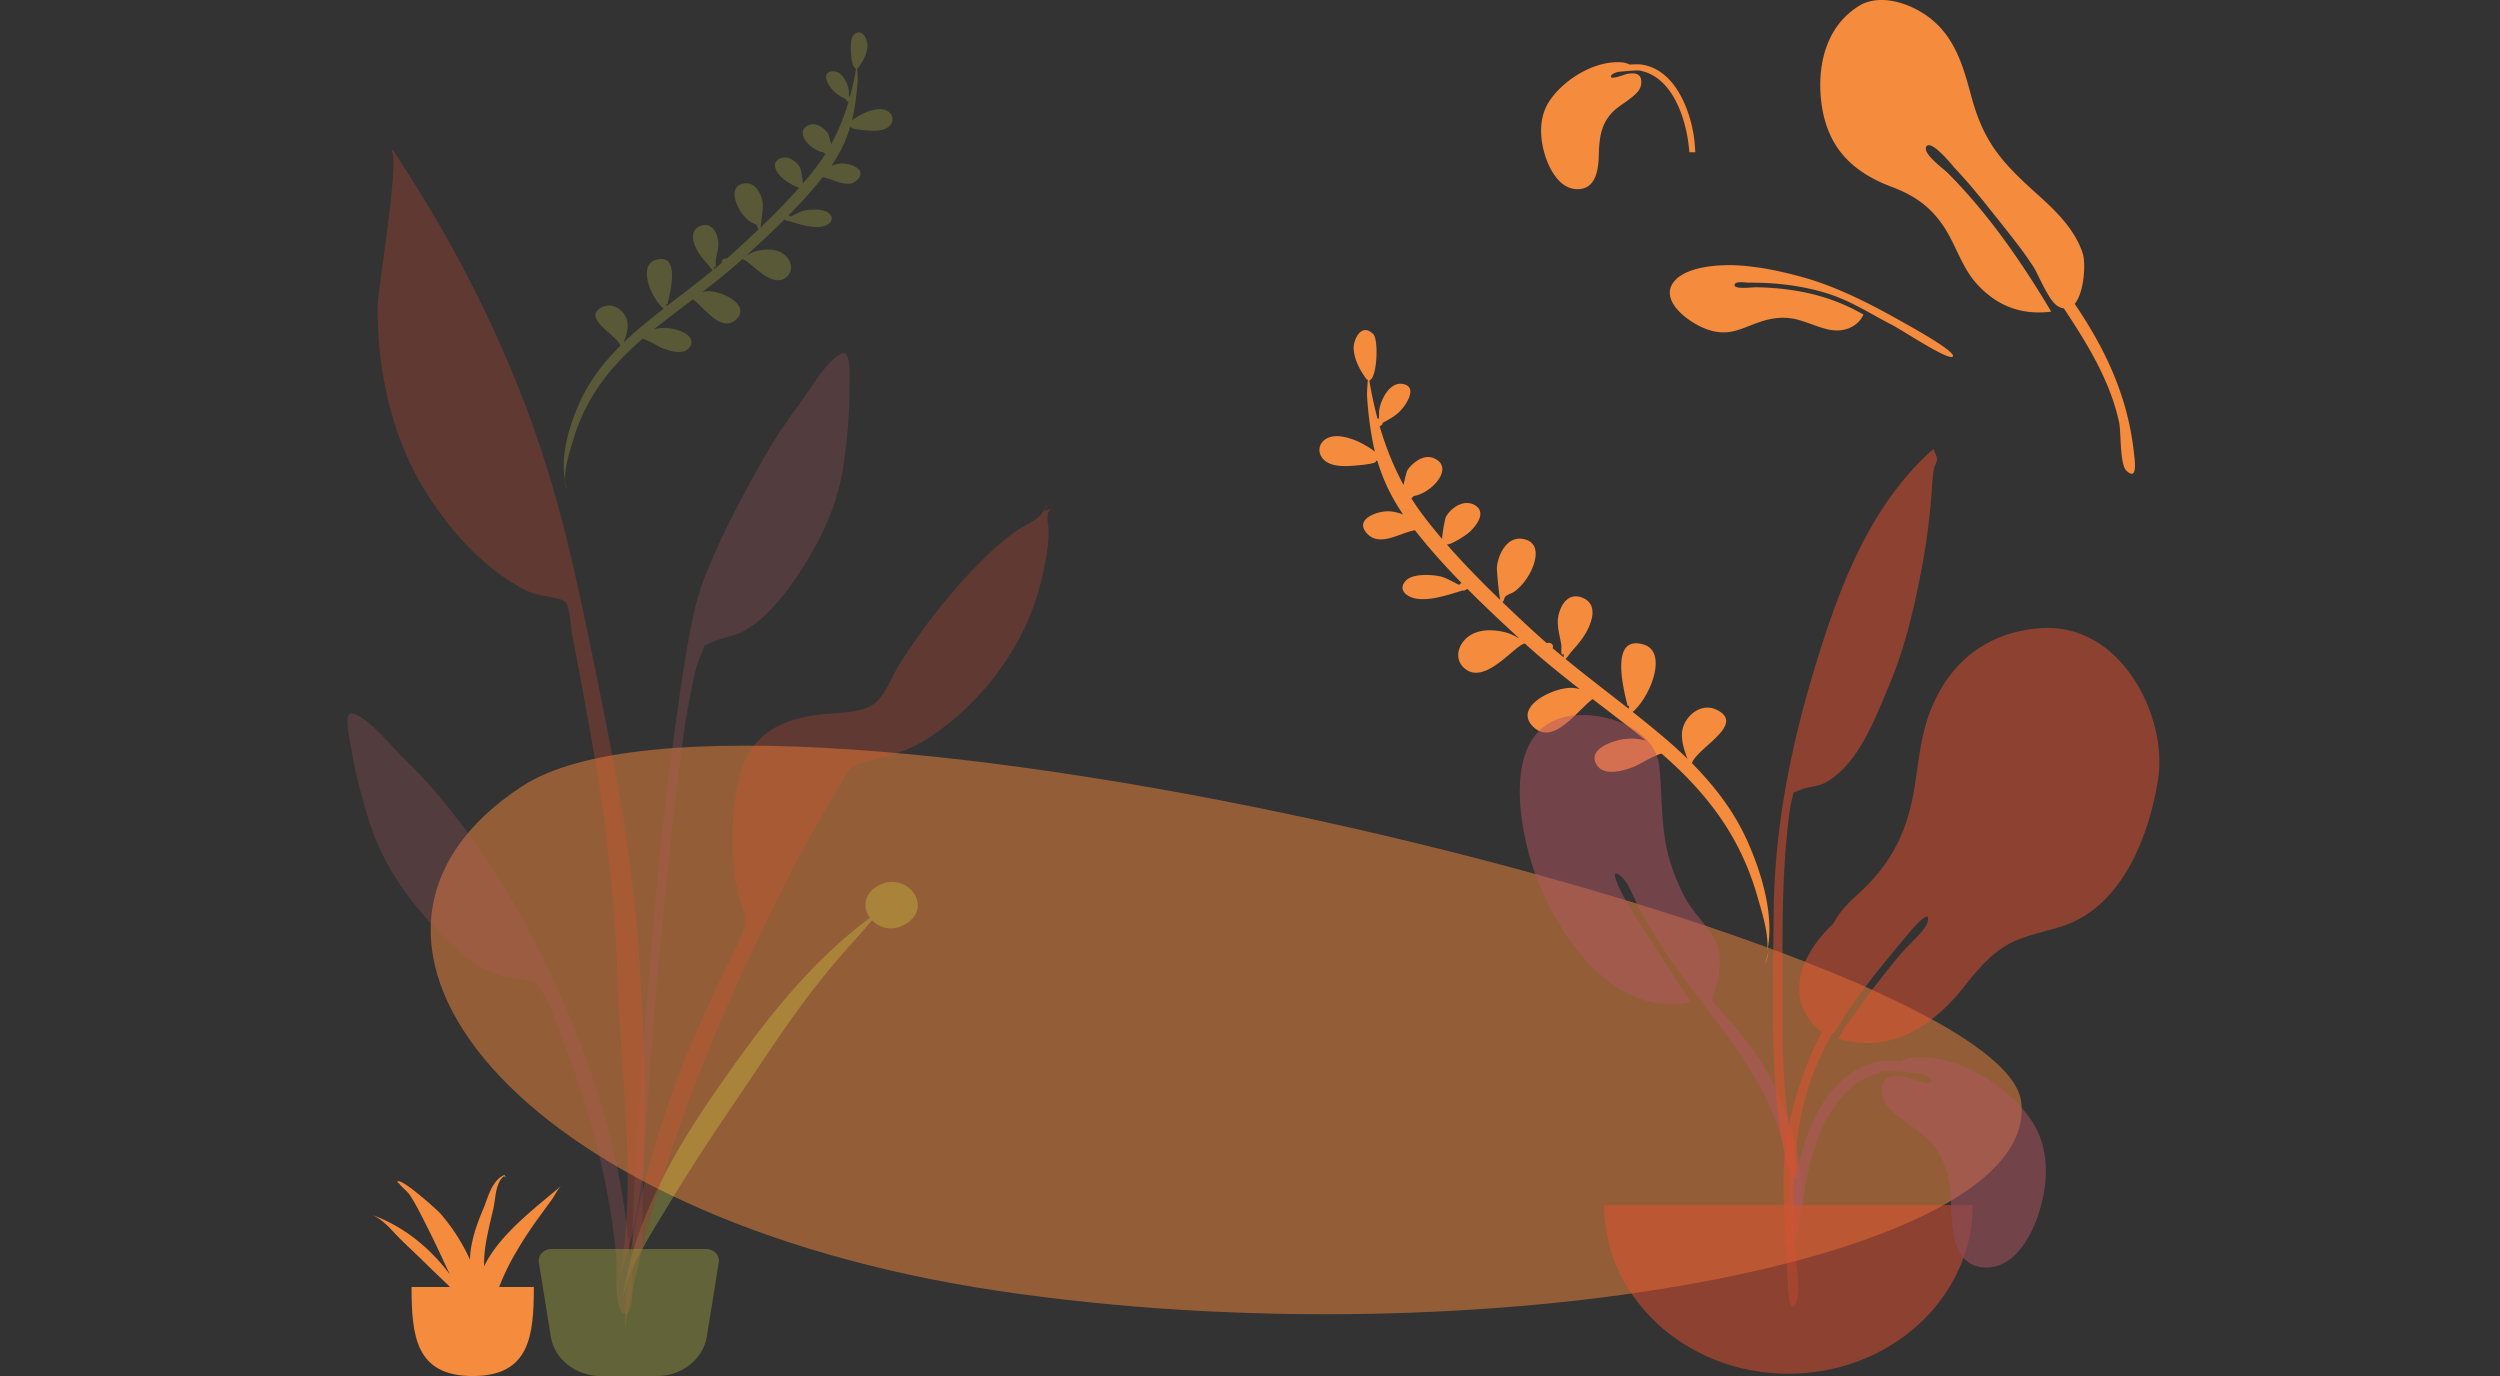 <svg width="367" height="202" fill="none" xmlns="http://www.w3.org/2000/svg"><rect width="100%" height="100%" fill="#333333" stroke="none"/><path opacity=".5" fill-rule="evenodd" clip-rule="evenodd" d="M296.683 161.594c3.405 23.3-79.161 38.498-150.227 27.892C75.39 178.879 42.788 137.46 76.7 115.391c33.911-22.07 216.578 22.902 219.983 46.203Z" fill="#F58B3D"/><path fill-rule="evenodd" clip-rule="evenodd" d="M194.545 64.5c1.285-.899 3.278-.326 4.571.204.499.205 1.772.859 2.717 1.595a29.428 29.428 0 0 1-.334-1.544 53.042 53.042 0 0 1-.807-6.47c-.034-.564.011-1.194.056-1.832v-.001c.015-.216.031-.433.044-.648a.372.372 0 0 1-.102-.217l-.011.095c-.004.04-.006.06-.012.06-.007.003-.019-.014-.043-.048a1.015 1.015 0 0 0-.034-.046c-.955-1.308-1.758-2.783-1.868-4.403-.094-1.374 1.14-3.975 2.889-2.175.783.804.579 6.45-.596 6.797.314 1.87.709 3.739 1.203 5.583a.797.797 0 0 1 .224-.004c-.007-.458-.007-.959.013-1.13.176-1.483 1.529-4.491 3.682-3.907 1.654.449.64 2.297.077 3.105-.906 1.303-1.931 1.866-3.23 2.544-.026.28-.223.443-.456.495.87 2.978 2.012 5.883 3.507 8.627l.039-.175c.19-.832.411-1.803.551-2.007.733-1.068 2.355-2.371 3.85-1.74 3.141 1.329-.268 5.146-2.942 5.561-.111.14-.229.254-.354.319a35.11 35.11 0 0 0 1.669 2.43 73.017 73.017 0 0 0 2.853 3.55c.031-.921.428-2.974.541-3.195.686-1.34 2.662-2.718 4.265-1.767 1.804 1.074.168 3.101-.86 4.019-.422.376-2.507 1.755-3.242 1.76 2.425 2.778 5.103 5.507 7.825 8.138-.226-1.177-.52-4.42-.487-4.78.169-1.859 1.502-4.831 4.131-4.107 2.549.702 1.421 3.789.548 5.26-.528.892-1.259 1.797-2.141 2.418-.158.112-.366.203-.573.294-.25.11-.499.22-.662.366-.145.13-.19.278-.234.425-.047.156-.093.31-.257.44a292.159 292.159 0 0 0 4.413 4.148 95.79 95.79 0 0 0 2.099 1.876c.388-.147.94.047.911.55a.555.555 0 0 1-.047.193c.537.457 1.077.911 1.622 1.36a3.064 3.064 0 0 1 .016-.57c-.392.51-.376-.233-.363-.8.004-.2.008-.378-.007-.472-.057-.364-.132-.725-.206-1.085-.159-.77-.318-1.536-.31-2.33.017-1.686 1.183-4.512 3.637-3.508 2.255.921 1.435 3.42.584 4.986-.539.991-1.276 1.876-2.047 2.723a7.71 7.71 0 0 0-.44.559c-.225.301-.445.597-.609.708 2.095 1.719 4.239 3.388 6.383 5.056l.001.002c.96.747 1.92 1.494 2.875 2.246.042-.165.077-.329.106-.482a.299.299 0 0 1-.245.085 26.348 26.348 0 0 0-.117-.497c-.59-2.465-2.388-9.973 2.481-8.518 3.567 1.07 1.049 7.607-1.612 9.894a168.276 168.276 0 0 1 4.776 3.902 66.207 66.207 0 0 1 3.282 2.991c-.546-1.334-1.06-3.06-.722-4.434.491-2 2.794-3.888 5.043-2.75 2.804 1.424.647 3.37-1.376 5.194-1.032.932-2.03 1.832-2.314 2.614 3.353 3.379 6.217 7.132 8.13 11.408 2.081 4.649 4.013 10.897 2.944 16.098.197-2.287-.646-5.159-1.239-7.176a124.63 124.63 0 0 1-.225-.772 38.949 38.949 0 0 0-3.821-9.021c-2.669-4.563-6.196-8.436-10.266-11.952-.927.296-1.934.844-2.768 1.297-.511.278-.958.521-1.281.649-1.557.615-4.548 1.498-5.54-.441-.976-1.906 1.515-2.973 3.058-3.4 1.492-.412 2.836-.363 4.227-.025-2.154-1.75-4.361-3.444-6.568-5.138l-.001-.001-1.217-.935c-.561.421-1.18 1.031-1.838 1.677-2.088 2.053-4.562 4.484-6.771 2.498-3.334-2.998 3.042-6.046 5.759-5.808.333.029.656.094.97.181-2.77-2.154-5.497-4.353-8.077-6.706-.463.078-1.2.701-2.085 1.451-1.989 1.685-4.728 4.004-6.791 2.178-1.49-1.318-.98-3.371.46-4.545 1.445-1.18 3.54-1.177 5.321-.78.77.17 1.48.497 2.142.894l.082.004c-2.538-2.34-5.092-4.733-7.551-7.208l-.131.04c-.149.166-.398.227-.626.19l-.385.122c-1.949.616-4.453 1.408-6.395 1.066-1.429-.251-2.726-1.316-1.516-2.626.983-1.066 3.652-.913 4.953-.66.635.123 1.327.48 2.02.84.292.15.584.3.872.434a.572.572 0 0 1 .354-.27c-2.429-2.486-4.746-5.059-6.848-7.743-.637.09-1.342.347-2.07.61-1.751.636-3.631 1.318-4.98-.15-1.992-2.17 1.754-3.436 3.534-3.23.601.07 1.194.226 1.767.432a27.523 27.523 0 0 1-3.519-7.053l-.023.011a.432.432 0 0 1-.037.018l.034-.019.024-.014a27.68 27.68 0 0 1-.235-.748 2.861 2.861 0 0 0-.331-.144c.809.51-2.604.76-3.243.807-1.413.104-3.306.142-4.343-.918-.87-.891-.819-2.207.246-2.952Zm65.05 75.044c-.06.753-.209 1.444-.486 2.013.208-.648.367-1.322.486-2.013Z" fill="#F58B3D"/><path opacity=".2" fill-rule="evenodd" clip-rule="evenodd" d="M130.391 16.359c-.937-.65-2.393-.235-3.337.15-.364.147-1.294.62-1.984 1.153.091-.369.173-.74.244-1.116.293-1.543.494-3.116.592-4.679.025-.408-.007-.863-.04-1.325a24.734 24.734 0 0 1-.032-.469.27.27 0 0 0 .075-.157l.007.07c.003.028.004.042.01.043.004.001.013-.01.031-.035l.024-.034c.699-.946 1.285-2.012 1.366-3.184.069-.994-.831-2.874-2.108-1.572-.572.582-.426 4.665.432 4.915a42.791 42.791 0 0 1-.881 4.037.578.578 0 0 0-.163-.003 9.65 9.65 0 0 0-.009-.817c-.128-1.072-1.115-3.247-2.686-2.824-1.209.325-.469 1.661-.058 2.246.661.941 1.409 1.349 2.357 1.838.019.202.163.32.332.358-.635 2.154-1.47 4.255-2.563 6.24l-.029-.127c-.138-.602-.3-1.304-.402-1.451-.534-.772-1.718-1.714-2.81-1.257-2.294.961.194 3.72 2.146 4.02a.836.836 0 0 0 .259.23 25.39 25.39 0 0 1-1.22 1.757 53.174 53.174 0 0 1-2.084 2.569c-.023-.666-.312-2.15-.394-2.31-.5-.968-1.943-1.965-3.114-1.276-1.317.777-.124 2.242.627 2.905.307.272 1.829 1.268 2.366 1.273-1.772 2.009-3.728 3.983-5.717 5.887.166-.852.382-3.198.358-3.458-.122-1.343-1.095-3.492-3.014-2.967-1.862.508-1.04 2.74-.403 3.804.386.644.919 1.298 1.562 1.747.116.08.268.147.419.213.182.079.364.158.483.263.106.094.138.201.17.308.034.113.068.224.188.317a212.197 212.197 0 0 1-3.224 3.002A69.38 69.38 0 0 1 106.634 38c-.283-.106-.687.034-.666.397a.405.405 0 0 0 .035.14c-.392.331-.787.66-1.185.985a2.16 2.16 0 0 0-.011-.412c.286.369.274-.17.265-.579-.003-.145-.006-.274.005-.341.042-.264.097-.524.151-.785.117-.556.233-1.111.227-1.685-.012-1.219-.862-3.262-2.654-2.535-1.647.666-1.049 2.473-.428 3.605.393.717.931 1.356 1.493 1.969.1.109.212.257.322.403.163.218.324.432.444.512a233.45 233.45 0 0 1-4.662 3.659c-.703.541-1.404 1.082-2.102 1.626a6.576 6.576 0 0 1-.077-.349.221.221 0 0 0 .18.062c.02-.091.05-.213.085-.36.432-1.782 1.748-7.212-1.808-6.158-2.605.774-.77 5.501 1.172 7.154-1.179.924-2.347 1.86-3.488 2.823a47.97 47.97 0 0 0-2.398 2.163c.4-.964.776-2.213.53-3.206-.358-1.446-2.04-2.81-3.682-1.986-2.047 1.03-.473 2.436 1.003 3.755.753.673 1.481 1.324 1.689 1.89-2.45 2.444-4.543 5.159-5.941 8.25-1.521 3.364-2.934 7.882-2.156 11.643-.143-1.654.474-3.731.907-5.19.06-.198.115-.386.164-.559a28.084 28.084 0 0 1 2.794-6.524c1.951-3.3 4.527-6.101 7.501-8.646.677.214 1.412.61 2.02.938.373.2.7.376.935.468 1.137.445 3.32 1.082 4.046-.32.713-1.38-1.105-2.15-2.232-2.458-1.089-.298-2.07-.261-3.087-.016 1.575-1.267 3.187-2.493 4.799-3.719l.889-.676c.41.304.862.744 1.342 1.212 1.524 1.483 3.328 3.24 4.942 1.803 2.436-2.169-2.218-4.37-4.202-4.197a3.934 3.934 0 0 0-.709.131c2.024-1.559 4.016-3.15 5.9-4.852.338.056.876.507 1.522 1.049 1.452 1.217 3.451 2.893 4.958 1.572 1.088-.954.717-2.438-.334-3.286-1.055-.852-2.585-.85-3.885-.562-.562.123-1.081.36-1.564.647-.021 0-.041.002-.06.003 1.854-1.693 3.719-3.424 5.516-5.215l.096.029c.108.12.29.164.457.138l.279.087h.002c1.422.445 3.25 1.017 4.668.77 1.044-.183 1.991-.953 1.108-1.9-.717-.77-2.666-.659-3.616-.476-.464.09-.969.348-1.475.607-.213.11-.426.219-.637.316a.414.414 0 0 0-.258-.196c1.774-1.798 3.467-3.66 5.003-5.601.465.065.98.25 1.511.44 1.279.46 2.651.952 3.636-.11 1.455-1.57-1.279-2.484-2.579-2.334-.439.05-.872.164-1.29.313a19.858 19.858 0 0 0 2.572-5.102l.017.009a.287.287 0 0 0 .027.012l-.025-.013-.018-.01c.06-.18.118-.36.172-.541.102-.052.197-.09.242-.105-.591.37 1.901.55 2.368.583 1.031.074 2.413.102 3.171-.666.636-.644.599-1.596-.179-2.134ZM82.822 70.49c.046.503.18.96.448 1.337a6.947 6.947 0 0 1-.448-1.337Z" fill="#F1F447"/><g opacity=".7" fill-rule="evenodd" clip-rule="evenodd"><path opacity=".7" d="M231.725 104.978c5.058-.24 11.313 2.461 11.853 7.491.392 3.655.271 7.3.877 10.949.485 2.917 1.511 5.717 2.91 8.373 1.346 2.555 4.136 4.73 4.862 7.459.463 1.74.204 4.186-.434 5.887-.776 2.068-.363 1.905 1.183 3.64 3.029 3.401 5.757 6.889 7.686 10.951 2.779 5.85 4.601 12.689 3.569 19.093-.131.813-.286 3.731-1.51 3.935-1.368.229-.728-1.44-.655-1.98.465-3.44.878-6.447.317-9.941-2.165-13.481-12.735-22.363-19.617-33.804-.379-.59-1.177-1.995-1.733-2.922-.877-1.464-1.758-4.248-2.945-5.333-2.235-2.044-.18 2.065.255 2.85.551.992 1.157 2.047 1.722 2.916 2.582 4.031 5.464 8.431 8.131 12.587-11.534 2.404-19.657-10.283-22.753-18.624-2.55-6.872-5.601-22.939 6.282-23.527Z" fill="#B45661"/><path opacity=".7" d="M299.515 92.216c-8.454.614-13.883 5.719-16.409 12.859-1.362 3.847-1.518 7.8-2.275 11.754-1.138 5.949-3.588 10.458-8.375 14.696-1.483 1.313-2.576 2.66-3.352 4.102-1.542 1.44-2.884 3.069-3.871 5.061-1.259 2.543-1.616 5.595-.162 8.131.392.682 1.367 2.051 2.378 2.672-3.785 7.376-5.866 15.454-5.632 23.522.142 4.87.402 9.743.705 14.607.082 1.306.547 3.463 1.245 1.272.639-2.003-.163-5.149-.237-7.241-.361-10.197-.669-19.468 3.918-28.994.482-.999.992-1.989 1.523-2.971.031-.017.06-.037.089-.056l.059.043c.034-.055.081-.121.135-.195.152-.144.285-.325.412-.528.406-.516.867-1.122.87-1.454l-.002-.009c2.84-4.242 6.093-8.249 9.415-12.179-.025.029 3.604-4.492 3.043-1.992-.27 1.205-2.94 3.499-4.018 4.775-2.384 2.839-5.185 6.437-7.512 9.915-.313.165-.755.973-1.075 1.575-.177.305-.342.613-.504.881 8.246 2.492 14.66-2.529 19.034-8.368l.014-.021c1.332-1.614 2.695-3.216 4.398-4.492 2.842-2.128 5.885-2.504 9.236-3.551 9.137-2.857 13.022-13.691 14.256-21.731 1.392-9.069-5.417-22.977-17.306-22.083Z" fill="#E7502F"/><path opacity=".7" d="M282.814 66.817c-8.678 8.264-12.871 19.726-16.19 30.5-3.708 12.036-6.157 24.256-6.251 36.769-.062 8.22-.306 16.493.218 24.704.186 2.916.504 5.837 1.009 8.722.042.237 1.172 6.679 2.254 5.178.615-.854-1.159-6.682-1.293-7.653-.754-5.468-.929-10.976-.892-16.483.06-9.068-.232-18.089.773-27.123.149-1.349.268-2.765.618-4.085.372-1.403-.102-.79 1.109-1.346 1.177-.54 2.631-.463 3.852-1.14 4.843-2.687 7.32-9.589 9.249-14.117 2.205-5.179 3.546-10.701 4.616-16.151a104.7 104.7 0 0 0 1.666-12.04c.101-1.278.107-2.614.381-3.871.074-.34.445-.939.432-1.24-.029-.635-.448-1.008-.482-1.542-.364.299-.72.605-1.069.918ZM235.496 176.917c0 13.666 12.108 24.744 27.044 24.744 14.937 0 27.045-11.078 27.045-24.744" fill="#E7502F"/><path opacity=".7" d="M281.075 155.251c6.693-.451 14.168 4.49 17.396 9.631 2.603 4.145 2.165 9.589.557 13.993-1.077 2.948-3.426 7.152-7.344 7.193-4.902.051-5.139-5.492-5.234-8.733-.125-4.308-.72-8.061-4.431-10.998a32.72 32.72 0 0 0-1.419-1.041 34.31 34.31 0 0 1-1.264-.92l-.198-.152c-1.313-1.009-2.69-2.069-2.858-3.732-.243-2.41 1.244-2.844 3.514-2.396.073.015.272.083.543.177 1.159.402 3.633 1.261 3.165.235-.176-.387-.82-.693-1.632-.922-2.102-.21-4.61-.452-5.33-.307-7.779 1.561-10.807 11.419-11.611 17.683a55.125 55.125 0 0 0-.219 2.033h-1.429c.1-1.64.23-3.278.53-4.9 1.147-6.204 4.731-15.316 12.593-16.323.29-.038 1.357-.044 2.649.025a5.115 5.115 0 0 1 2.022-.546Z" fill="#B45661"/></g><g opacity=".5" fill-rule="evenodd" clip-rule="evenodd"><path opacity=".5" d="M117.027 59.785c1.557-2.03 4.446-7.189 6.637-7.915 1.411-.467 1 4.368 1.017 5.29.068 3.568-.311 7.112-.78 10.65-.845 6.379-3.606 12.06-7.393 17.49-1.949 2.793-4.235 5.621-7.401 7.364-1.457.803-3.211.937-4.65 1.63-1.676.804-.763.153-1.519 1.751-1.049 2.22-1.384 5.082-1.87 7.449-2.228 10.868-7.624 68.32-6.688 79.374.083.98-1.41 1.214-1.485.018-.396-6.342 3.032-50.265 4.763-64.628 1.73-14.364 3.48-27.054 5.235-32.023 2.129-6.03 5.975-13.28 9.176-18.902 1.487-2.612 3.108-5.134 4.958-7.547Z" fill="#B45661"/><path opacity=".5" d="M128.582 130.234c4.051-2.721 8.437 2.414 4.771 5.136-2.027 1.504-4.146.969-5.338-.285-.775.864-1.499 1.767-2.196 2.529a128.63 128.63 0 0 0-6.043 7.139c-3.981 5.058-7.393 10.402-10.96 15.649-3.52 5.178-7.012 10.382-10.203 15.691-2.703 4.498-6.306 9.79-7.231 14.721 1.404-10.458 6.732-20.51 13.077-29.73 6.293-9.144 13.515-19.131 23.259-26.347-.992-1.334-1.019-3.239.864-4.503Z" fill="#F1F447"/><path opacity=".5" d="M51.709 104.728c2.267.405 5.971 5.097 7.84 6.885 2.22 2.125 4.235 4.389 6.135 6.762 4.088 5.107 7.745 10.536 10.854 16.198 5.069 9.231 9.13 18.706 12.077 28.757 1.805 6.153 2.973 12.53 3.665 18.863.13 1.194 1.499 10.402-.473 10.65-1.774.223-1.226-6.991-1.311-7.973-.968-11.072-3.865-21.846-7.895-32.282-.878-2.274-1.693-5.058-3.097-7.104-1.011-1.474-.008-.96-1.784-1.517-1.526-.48-3.264-.362-4.826-.949-3.394-1.273-6.112-3.745-8.494-6.232-4.629-4.833-8.297-10.06-10.21-16.253-1.06-3.433-2.035-6.886-2.576-10.426-.14-.914-1.365-5.641.095-5.379Z" fill="#B45661"/><path opacity=".5" d="M60.655 26.659c8.54 13.55 15.557 28.434 20.088 43.51 2.745 9.133 4.665 18.507 6.573 27.811 2.953 14.408 5.747 28.815 6.541 43.479.8 14.749 2.38 31.76-2.897 45.966 2.636-14.423.126-29.774-.319-44.286-.212-6.928-.827-13.788-1.635-20.675-.784-6.681-2.063-13.331-3.255-19.959-.58-3.228-1.19-6.452-1.812-9.673-.185-.961-.263-3.813-.93-4.47-.67-.661-4.092-.93-5.167-1.416-2.163-.976-4.198-2.364-5.999-3.83-3.452-2.81-6.456-6.482-8.826-10.102-5.485-8.375-7.678-18.596-7.567-28.296.02-1.883 3.331-22.163 2.002-22.442.08-.086.156-.174.227-.267a364.929 364.929 0 0 1 2.976 4.65Z" fill="#E7502F"/><path opacity=".5" d="M152.823 75.528c.132-.174.99-1.383.558-1.306.879-.158-1.21 1.334.981.419-1.04.899-.44 2.066-.426 3.276.023 1.964-.336 3.912-.741 5.834-.639 3.038-1.59 5.992-2.972 8.817-3.011 6.158-8.123 12.086-14.193 15.936-2.996 1.9-5.933 2.548-9.35 3.423-2.159.553-2.33 1.574-3.476 3.491-2.385 3.991-4.728 7.969-6.831 12.095-2.512 4.927-4.951 9.86-7.251 14.874-7.749 16.889-14.056 34.387-17.368 52.495-.081-10.671 2.617-21.662 6.02-31.833 2.479-7.411 5.706-14.554 9.149-21.625.834-1.714 2.098-3.917 2.452-5.809.248-1.325-.51-2.599-.857-3.995-1.354-5.436-1.257-11.527-.068-16.992 1.31-6.026 5.1-8.823 11.512-9.677 2.344-.312 5.325-.198 7.475-1.113 2.342-.995 3.308-4.27 4.641-6.371 3.577-5.647 7.828-11.061 12.709-15.818a40.157 40.157 0 0 1 4.347-3.66c.972-.71 3.027-1.586 3.689-2.461Z" fill="#E7502F"/><path opacity=".5" d="M79.099 185.299c-.165-1.023.701-1.942 1.832-1.942h22.754c1.13 0 1.997.919 1.832 1.942l-1.759 10.911c-.536 3.326-3.655 5.79-7.33 5.79h-8.24c-3.675 0-6.795-2.464-7.33-5.79l-1.76-10.911Z" fill="#F1F447"/></g><path fill-rule="evenodd" clip-rule="evenodd" d="M60.417 188.935c0 7.215.622 13.065 8.975 13.065 8.354 0 8.976-5.85 8.976-13.065" fill="#F58B3D"/><path fill-rule="evenodd" clip-rule="evenodd" d="M71.878 184.433c-.307.484-.58.978-.82 1.48a18.557 18.557 0 0 1 .224-3.128c.29-1.807.736-3.604 1.154-5.398.3-1.289.282-3.605 1.422-4.633.313-.222.388.214.388.403.004.04 0-.772-.304-.63-1.805.852-2.39 3.533-2.967 4.876-.843 1.959-1.56 3.962-1.855 6.001a12.3 12.3 0 0 0-.125 1.543c-.061-.137-.119-.276-.183-.413a27.503 27.503 0 0 0-4.2-6.426c-.431-.495-5.856-5.378-6.281-4.631.042.109.13.199.263.271.008.008.008.003.004-.009.319.471 1.224 1.198 1.507 1.611.71 1.038 1.262 2.14 1.823 3.221a164.808 164.808 0 0 1 3.35 6.904c.248.539.506 1.075.77 1.608-2.72-3.589-6.348-6.848-11.343-8.713 1.706.794 2.824 2.288 3.977 3.432 1.39 1.38 2.853 2.722 4.245 4.1 1.642 1.626 3.574 3.339 5.153 5.138 1.53 2.939 3.017 5.881 3.935 8.97-.376-1.068-.03-2.543-.094-3.663a22.77 22.77 0 0 0-.321-2.659c.193.399.359.797.434 1.168a68.282 68.282 0 0 0-.233-1.854c.219-.575.433-1.112.578-1.554.743-2.268 1.627-4.497 2.831-6.67a58.62 58.62 0 0 1 3.786-5.918c.65-.896 1.308-1.79 1.963-2.685.428-.586.836-1.524 1.432-2.086-3.855 3.225-8.067 6.474-10.513 10.344ZM305.75 37.204c-1.105-3.373-3.7-6.013-6.394-8.432-5.244-4.709-8.064-7.62-9.933-14.51-1.1-4.05-2.218-8.344-5.705-11.283-2.538-2.14-6.907-3.94-10.301-2.406-5.223 2.852-6.626 8.704-6.099 13.945.653 6.496 3.969 10.501 10.34 12.894 3.59 1.347 5.976 3.126 7.925 6.224 1.559 2.477 2.467 5.579 4.426 7.825 2.929 3.357 6.593 4.85 11.11 4.292-4.231-7.122-9.174-14.311-15.136-20.308-.558-.603-3.85-2.91-3.186-3.938.731-1.131 4.111 3.118 4.087 3.093 1.732 1.82 3.336 3.753 4.91 5.706l-.013.004a297.219 297.219 0 0 1 4.807 6.095 65.44 65.44 0 0 1 1.853 2.656c.872 1.327 2.257 5.091 3.684 5.907.305.174.588.272.852.312.974 1.459 1.921 2.93 2.823 4.418 2.353 3.886 4.374 7.99 5.3 12.378.271 1.28.08 6.071 1.035 6.996 1.747 1.691 1.235-1.566 1.131-2.549-.868-8.14-4.062-15.074-8.699-21.917 1.425-1.702 1.631-6.035 1.183-7.402ZM245.917 41.137c1.842-1.985 6.269-2.322 8.977-2.19 3.35.165 6.792.912 9.98 1.814 5.25 1.486 10.353 4.198 14.977 6.824.558.316 7.424 4.094 6.816 4.757-.602.657-7.342-3.83-8.845-4.604-3.205-1.651-6.145-3.604-9.679-4.694-3.658-1.13-7.527-1.576-11.375-1.545-.494.004-2.104-.311-2.139.357-.034.654 2.631.313 3.101.317 1.941.016 3.894.183 5.807.491 3.585.576 6.955 1.738 10.026 3.52-.857 1.822-2.91 2.662-5.065 2.206-1.862-.394-3.677-1.367-5.501-1.648-1.255-.193-2.512-.078-3.73.246-3.212.854-5.065 2.603-8.596 1.386-2.768-.954-7.399-4.382-4.754-7.237ZM237.997 9.146c-4.089-.273-8.656 2.713-10.628 5.821-1.59 2.505-1.323 5.795-.34 8.457.657 1.782 2.093 4.323 4.487 4.348 2.995.03 3.139-3.32 3.197-5.278.077-2.604.44-4.873 2.707-6.648.28-.219.574-.424.868-.629.26-.182.521-.364.772-.556.04-.03.08-.06.12-.092.802-.61 1.644-1.25 1.747-2.255.148-1.457-.76-1.719-2.147-1.448-.045.008-.167.05-.332.107-.708.243-2.22.761-1.934.141.108-.233.501-.418.997-.557 1.285-.126 2.816-.273 3.257-.185 4.752.943 6.602 6.901 7.093 10.687.056.429.101.859.139 1.29h.872c-.061-1.012-.141-2.022-.328-3.023-.7-3.75-2.89-9.257-7.693-9.865-.177-.023-.829-.027-1.619.015a3.145 3.145 0 0 0-1.235-.33Z" fill="#F58B3D"/></svg>